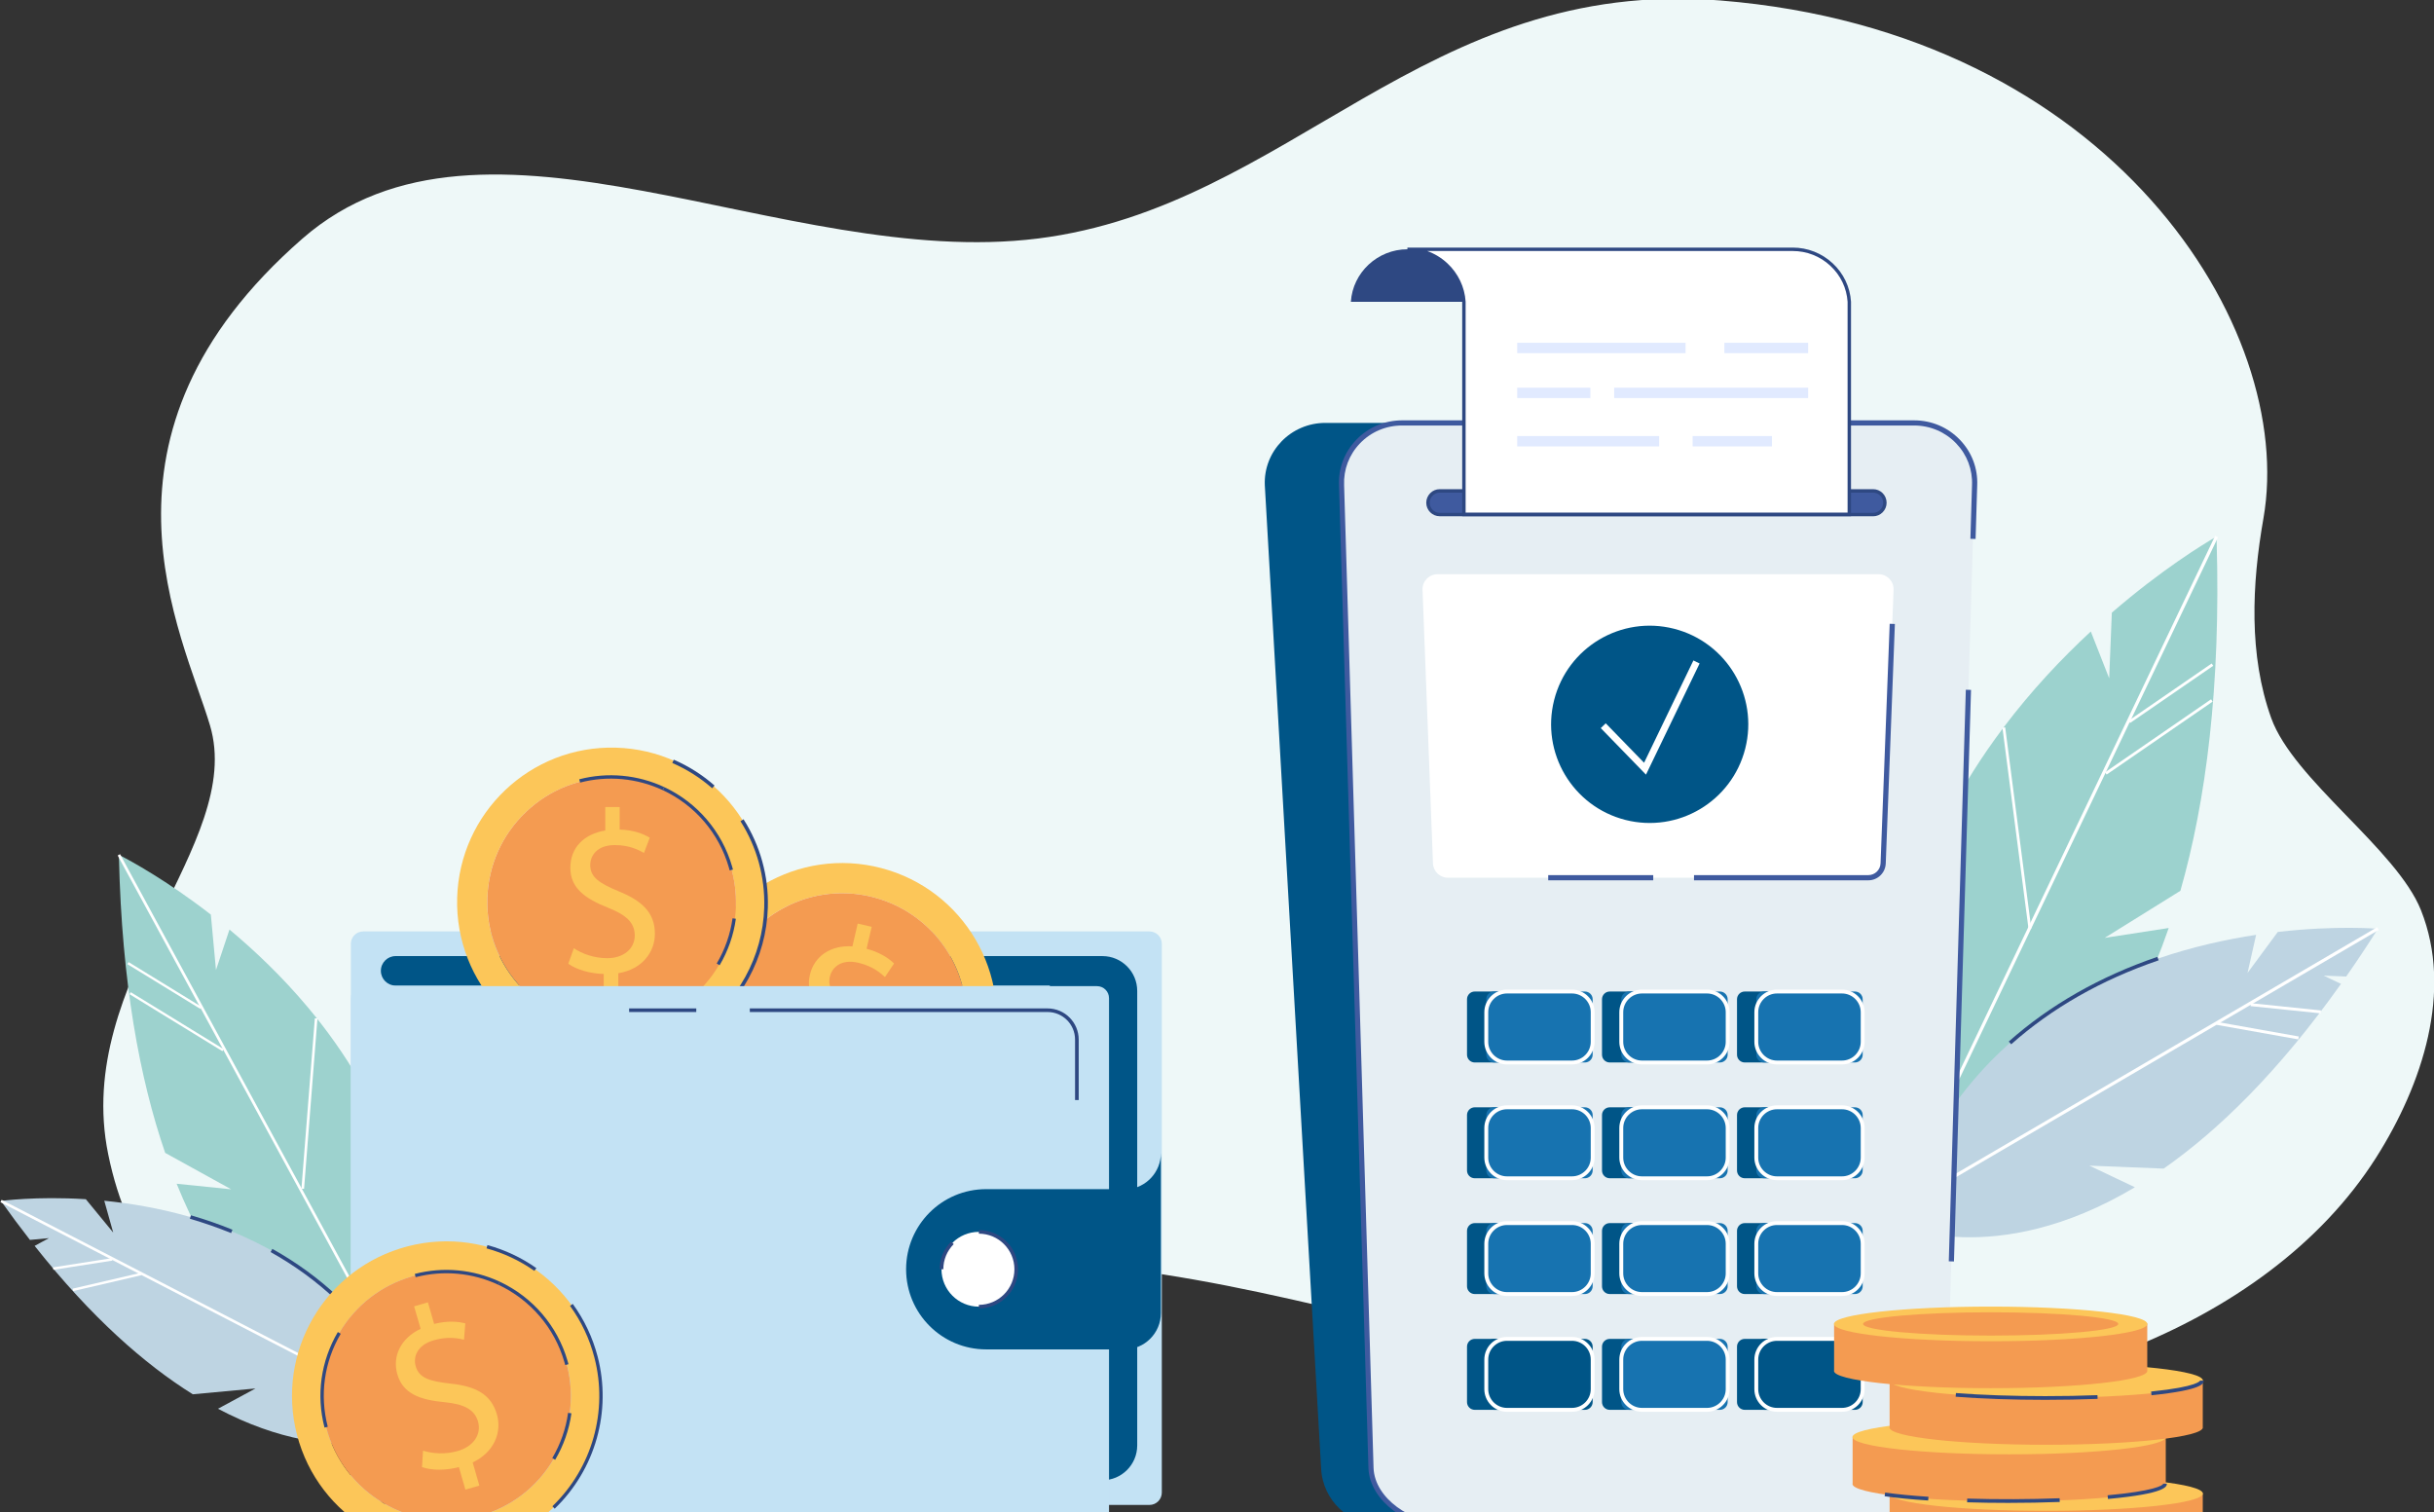 <svg width="309" height="192" viewBox="0 0 309 192" fill="none" xmlns="http://www.w3.org/2000/svg">
<rect x="0" y="0" width="309" height="192" fill="#333333" stroke="none"/>
<g clip-path="url(#clip0_1894_65235)">
<path d="M229.652 177.68C255.355 179.493 287.49 169.297 301.666 146.935C307.536 137.675 311.432 125.795 307.346 115.551C304.251 107.793 291.161 99.024 288.334 91.157C285.468 83.179 285.873 74.191 287.347 65.808C291.572 41.704 268.072 4.08 218.437 0.062C180.804 -2.982 163.78 26.284 131.75 30.282C99.429 34.314 61.529 10.125 38.406 30.282C9.695 55.316 23.166 80.374 26.661 92.097C31.148 107.159 9.208 124.349 13.734 146.52C23.853 196.101 97.393 162.666 118.946 160.571C140.839 158.443 162.559 164.679 184.013 169.684C205.466 174.689 228.184 178.453 249.156 171.583L229.657 177.68H229.652Z" fill="#EEF8F8"/>
<path d="M281.39 68.116C281.39 68.269 281.4 68.417 281.404 68.57C281.953 87.22 280.036 101.762 276.803 113.088L267.194 119.067L275.096 117.845L275.32 117.812C271.033 130.264 265.11 138.308 259.507 143.48C256.026 146.706 252.669 148.819 249.913 150.188C249.732 150.279 249.555 150.37 249.374 150.451C248.931 150.666 248.502 150.856 248.091 151.028L242.808 151.305C242.736 151.057 242.665 150.818 242.603 150.57C242.555 150.417 242.517 150.26 242.479 150.107C242.422 149.907 242.369 149.697 242.317 149.497C236.07 125.422 243.943 106.213 254.224 92.525C254.252 92.477 254.286 92.434 254.324 92.391C257.9 87.639 261.772 83.555 265.43 80.168L267.766 86.118L268.1 77.778C274.476 72.267 279.778 69.056 281.08 68.297C281.28 68.178 281.39 68.121 281.39 68.121V68.116Z" fill="#5AB2AC" fill-opacity="0.55"/>
<path d="M281.581 68.202L281.405 68.569L270.552 91.303L270.356 91.704L267.4 97.902L267.3 98.112L257.868 117.874L257.853 117.898L242.479 150.102L242.251 150.584L241.883 151.352L241.421 151.376L241.783 150.608L242.317 149.492L257.491 117.711L257.772 117.125L281.085 68.293L281.214 68.025L281.581 68.202Z" fill="white"/>
<path d="M280.696 88.778L267.241 98.041L267.441 98.332L280.896 89.069L280.696 88.778Z" fill="white"/>
<path d="M280.774 84.233L270.224 91.49L270.424 91.781L280.974 84.523L280.774 84.233Z" fill="white"/>
<path d="M254.563 92.336L254.213 92.382L257.524 117.927L257.874 117.882L254.563 92.336Z" fill="white"/>
<path d="M240.687 155.432C240.687 155.432 253.213 161.353 271.029 150.723L265.249 147.979L274.681 148.356C281.634 143.49 289.268 136.071 297.193 124.902L294.99 123.857L297.852 123.971C299.187 122.063 300.531 120.045 301.881 117.912C301.881 117.912 296.65 117.449 289.168 118.313L285.329 123.513L286.417 118.68C271.119 121.004 248.85 129.019 240.687 155.422V155.432Z" fill="#BED4E2"/>
<path d="M301.784 117.709L239.639 154.058L239.841 154.404L301.986 118.055L301.784 117.709Z" fill="white"/>
<path d="M285.751 127.357L285.713 127.728L294.611 128.646L294.65 128.276L285.751 127.357Z" fill="white"/>
<path d="M281.458 129.735L281.393 130.102L291.768 131.951L291.833 131.584L281.458 129.735Z" fill="white"/>
<path d="M255.33 132.578L255.016 132.225C260.232 127.587 266.584 123.971 273.889 121.471L274.042 121.914C266.794 124.391 260.495 127.974 255.326 132.573L255.33 132.578Z" fill="#2E4882"/>
<path d="M188.08 193.667H175.405C171.28 193.667 167.89 190.456 167.718 186.387L160.57 61.594C160.389 57.281 163.884 53.688 168.257 53.688H182.873L188.08 193.667Z" fill="#005587"/>
<path d="M250.676 61.594L246.933 186.387C246.761 190.456 243.371 193.667 239.246 193.667H183.206C179.082 193.667 174.223 190.456 174.051 186.387L170.312 61.594C170.131 57.281 173.627 53.688 177.999 53.688H242.989C247.362 53.688 250.857 57.281 250.676 61.594Z" fill="#E6EEF3"/>
<path d="M185.782 62.315H182.778C182.363 62.315 181.991 62.482 181.719 62.754C181.442 63.031 181.28 63.403 181.28 63.818C181.28 64.648 181.953 65.316 182.778 65.316H237.787C238.202 65.316 238.574 65.15 238.846 64.877C239.122 64.61 239.285 64.233 239.285 63.818C239.285 62.988 238.612 62.315 237.787 62.315H185.777H185.782Z" fill="#3F5A9F"/>
<path d="M237.177 111.429H183.812C182.792 111.429 181.957 110.623 181.919 109.606L180.593 74.873C180.55 73.799 181.414 72.902 182.486 72.902H238.497C239.575 72.902 240.433 73.794 240.391 74.873L239.065 109.606C239.027 110.627 238.187 111.429 237.172 111.429H237.177Z" fill="white"/>
<path d="M198.761 125.875H187.222C186.679 125.875 186.239 126.315 186.239 126.858V133.9C186.239 134.443 186.679 134.883 187.222 134.883H198.761C199.304 134.883 199.744 134.443 199.744 133.9V126.858C199.744 126.315 199.304 125.875 198.761 125.875Z" fill="#005587"/>
<path d="M198.761 140.574H187.222C186.679 140.574 186.239 141.014 186.239 141.557V148.599C186.239 149.142 186.679 149.582 187.222 149.582H198.761C199.304 149.582 199.744 149.142 199.744 148.599V141.557C199.744 141.014 199.304 140.574 198.761 140.574Z" fill="#005587"/>
<path d="M198.761 155.274H187.222C186.679 155.274 186.239 155.714 186.239 156.257V163.299C186.239 163.842 186.679 164.282 187.222 164.282H198.761C199.304 164.282 199.744 163.842 199.744 163.299V156.257C199.744 155.714 199.304 155.274 198.761 155.274Z" fill="#005587"/>
<path d="M198.761 169.974H187.222C186.679 169.974 186.239 170.414 186.239 170.956V177.999C186.239 178.541 186.679 178.981 187.222 178.981H198.761C199.304 178.981 199.744 178.541 199.744 177.999V170.956C199.744 170.414 199.304 169.974 198.761 169.974Z" fill="#005587"/>
<path d="M215.899 125.875H204.359C203.817 125.875 203.377 126.315 203.377 126.858V133.9C203.377 134.443 203.817 134.883 204.359 134.883H215.899C216.442 134.883 216.881 134.443 216.881 133.9V126.858C216.881 126.315 216.442 125.875 215.899 125.875Z" fill="#005587"/>
<path d="M215.899 140.574H204.359C203.817 140.574 203.377 141.014 203.377 141.557V148.599C203.377 149.142 203.817 149.582 204.359 149.582H215.899C216.442 149.582 216.881 149.142 216.881 148.599V141.557C216.881 141.014 216.442 140.574 215.899 140.574Z" fill="#005587"/>
<path d="M215.899 155.274H204.359C203.817 155.274 203.377 155.714 203.377 156.257V163.299C203.377 163.842 203.817 164.282 204.359 164.282H215.899C216.442 164.282 216.881 163.842 216.881 163.299V156.257C216.881 155.714 216.442 155.274 215.899 155.274Z" fill="#005587"/>
<path d="M215.899 169.974H204.359C203.817 169.974 203.377 170.414 203.377 170.956V177.999C203.377 178.541 203.817 178.981 204.359 178.981H215.899C216.442 178.981 216.881 178.541 216.881 177.999V170.956C216.881 170.414 216.442 169.974 215.899 169.974Z" fill="#005587"/>
<path d="M233.038 125.875H221.498C220.955 125.875 220.516 126.315 220.516 126.858V133.9C220.516 134.443 220.955 134.883 221.498 134.883H233.038C233.58 134.883 234.02 134.443 234.02 133.9V126.858C234.02 126.315 233.58 125.875 233.038 125.875Z" fill="#005587"/>
<path d="M233.038 140.574H221.498C220.955 140.574 220.516 141.014 220.516 141.557V148.599C220.516 149.142 220.955 149.582 221.498 149.582H233.038C233.58 149.582 234.02 149.142 234.02 148.599V141.557C234.02 141.014 233.58 140.574 233.038 140.574Z" fill="#005587"/>
<path d="M233.038 155.274H221.498C220.955 155.274 220.516 155.714 220.516 156.257V163.299C220.516 163.842 220.955 164.282 221.498 164.282H233.038C233.58 164.282 234.02 163.842 234.02 163.299V156.257C234.02 155.714 233.58 155.274 233.038 155.274Z" fill="#005587"/>
<path d="M233.038 169.974H221.498C220.955 169.974 220.516 170.414 220.516 170.956V177.999C220.516 178.541 220.955 178.981 221.498 178.981H233.038C233.58 178.981 234.02 178.541 234.02 177.999V170.956C234.02 170.414 233.58 169.974 233.038 169.974Z" fill="#005587"/>
<path d="M201.208 125.875H189.668C189.125 125.875 188.686 126.315 188.686 126.858V133.9C188.686 134.443 189.125 134.883 189.668 134.883H201.208C201.75 134.883 202.19 134.443 202.19 133.9V126.858C202.19 126.315 201.75 125.875 201.208 125.875Z" fill="#1773B0"/>
<path d="M201.208 140.574H189.668C189.125 140.574 188.686 141.014 188.686 141.557V148.599C188.686 149.142 189.125 149.582 189.668 149.582H201.208C201.75 149.582 202.19 149.142 202.19 148.599V141.557C202.19 141.014 201.75 140.574 201.208 140.574Z" fill="#1773B0"/>
<path d="M201.208 155.274H189.668C189.125 155.274 188.686 155.714 188.686 156.257V163.299C188.686 163.842 189.125 164.282 189.668 164.282H201.208C201.75 164.282 202.19 163.842 202.19 163.299V156.257C202.19 155.714 201.75 155.274 201.208 155.274Z" fill="#1773B0"/>
<path d="M201.208 169.974H189.668C189.125 169.974 188.686 170.414 188.686 170.956V177.999C188.686 178.541 189.125 178.981 189.668 178.981H201.208C201.75 178.981 202.19 178.541 202.19 177.999V170.956C202.19 170.414 201.75 169.974 201.208 169.974Z" fill="#005587"/>
<path d="M218.345 125.875H206.806C206.263 125.875 205.823 126.315 205.823 126.858V133.9C205.823 134.443 206.263 134.883 206.806 134.883H218.345C218.888 134.883 219.328 134.443 219.328 133.9V126.858C219.328 126.315 218.888 125.875 218.345 125.875Z" fill="#1773B0"/>
<path d="M218.345 140.574H206.806C206.263 140.574 205.823 141.014 205.823 141.557V148.599C205.823 149.142 206.263 149.582 206.806 149.582H218.345C218.888 149.582 219.328 149.142 219.328 148.599V141.557C219.328 141.014 218.888 140.574 218.345 140.574Z" fill="#1773B0"/>
<path d="M218.345 155.274H206.806C206.263 155.274 205.823 155.714 205.823 156.257V163.299C205.823 163.842 206.263 164.282 206.806 164.282H218.345C218.888 164.282 219.328 163.842 219.328 163.299V156.257C219.328 155.714 218.888 155.274 218.345 155.274Z" fill="#1773B0"/>
<path d="M218.345 169.974H206.806C206.263 169.974 205.823 170.414 205.823 170.956V177.999C205.823 178.541 206.263 178.981 206.806 178.981H218.345C218.888 178.981 219.328 178.541 219.328 177.999V170.956C219.328 170.414 218.888 169.974 218.345 169.974Z" fill="#1773B0"/>
<path d="M235.489 125.875H223.949C223.407 125.875 222.967 126.315 222.967 126.858V133.9C222.967 134.443 223.407 134.883 223.949 134.883H235.489C236.031 134.883 236.471 134.443 236.471 133.9V126.858C236.471 126.315 236.031 125.875 235.489 125.875Z" fill="#1773B0"/>
<path d="M235.489 140.574H223.949C223.407 140.574 222.967 141.014 222.967 141.557V148.599C222.967 149.142 223.407 149.582 223.949 149.582H235.489C236.031 149.582 236.471 149.142 236.471 148.599V141.557C236.471 141.014 236.031 140.574 235.489 140.574Z" fill="#1773B0"/>
<path d="M235.489 155.274H223.949C223.407 155.274 222.967 155.714 222.967 156.257V163.299C222.967 163.842 223.407 164.282 223.949 164.282H235.489C236.031 164.282 236.471 163.842 236.471 163.299V156.257C236.471 155.714 236.031 155.274 235.489 155.274Z" fill="#1773B0"/>
<path d="M235.489 169.974H223.949C223.407 169.974 222.967 170.414 222.967 170.956V177.999C222.967 178.541 223.407 178.981 223.949 178.981H235.489C236.031 178.981 236.471 178.541 236.471 177.999V170.956C236.471 170.414 236.031 169.974 235.489 169.974Z" fill="#005587"/>
<path d="M199.562 135.131H191.308C189.725 135.131 188.438 133.843 188.438 132.259V128.504C188.438 126.92 189.725 125.632 191.308 125.632H199.562C201.146 125.632 202.433 126.92 202.433 128.504V132.259C202.433 133.843 201.146 135.131 199.562 135.131ZM191.313 126.123C190.002 126.123 188.933 127.192 188.933 128.504V132.259C188.933 133.571 190.002 134.64 191.313 134.64H199.567C200.879 134.64 201.947 133.571 201.947 132.259V128.504C201.947 127.192 200.879 126.123 199.567 126.123H191.313Z" fill="white"/>
<path d="M199.562 149.826H191.308C189.725 149.826 188.438 148.538 188.438 146.954V143.199C188.438 141.615 189.725 140.327 191.308 140.327H199.562C201.146 140.327 202.433 141.615 202.433 143.199V146.954C202.433 148.538 201.146 149.826 199.562 149.826ZM191.313 140.823C190.002 140.823 188.933 141.892 188.933 143.204V146.959C188.933 148.271 190.002 149.34 191.313 149.34H199.567C200.879 149.34 201.947 148.271 201.947 146.959V143.204C201.947 141.892 200.879 140.823 199.567 140.823H191.313Z" fill="white"/>
<path d="M199.562 164.526H191.308C189.725 164.526 188.438 163.237 188.438 161.653V157.899C188.438 156.315 189.725 155.026 191.308 155.026H199.562C201.146 155.026 202.433 156.315 202.433 157.899V161.653C202.433 163.237 201.146 164.526 199.562 164.526ZM191.313 155.518C190.002 155.518 188.933 156.587 188.933 157.899V161.653C188.933 162.965 190.002 164.034 191.313 164.034H199.567C200.879 164.034 201.947 162.965 201.947 161.653V157.899C201.947 156.587 200.879 155.518 199.567 155.518H191.313Z" fill="white"/>
<path d="M199.562 179.226H191.308C189.725 179.226 188.438 177.938 188.438 176.354V172.599C188.438 171.015 189.725 169.727 191.308 169.727H199.562C201.146 169.727 202.433 171.015 202.433 172.599V176.354C202.433 177.938 201.146 179.226 199.562 179.226ZM191.313 170.218C190.002 170.218 188.933 171.287 188.933 172.599V176.354C188.933 177.666 190.002 178.734 191.313 178.734H199.567C200.879 178.734 201.947 177.666 201.947 176.354V172.599C201.947 171.287 200.879 170.218 199.567 170.218H191.313Z" fill="white"/>
<path d="M216.7 135.131H208.446C206.863 135.131 205.575 133.843 205.575 132.259V128.504C205.575 126.92 206.863 125.632 208.446 125.632H216.7C218.283 125.632 219.571 126.92 219.571 128.504V132.259C219.571 133.843 218.283 135.131 216.7 135.131ZM208.451 126.123C207.139 126.123 206.071 127.192 206.071 128.504V132.259C206.071 133.571 207.139 134.64 208.451 134.64H216.705C218.016 134.64 219.084 133.571 219.084 132.259V128.504C219.084 127.192 218.016 126.123 216.705 126.123H208.451Z" fill="white"/>
<path d="M216.7 149.826H208.446C206.863 149.826 205.575 148.538 205.575 146.954V143.199C205.575 141.615 206.863 140.327 208.446 140.327H216.7C218.283 140.327 219.571 141.615 219.571 143.199V146.954C219.571 148.538 218.283 149.826 216.7 149.826ZM208.451 140.823C207.139 140.823 206.071 141.892 206.071 143.204V146.959C206.071 148.271 207.139 149.34 208.451 149.34H216.705C218.016 149.34 219.084 148.271 219.084 146.959V143.204C219.084 141.892 218.016 140.823 216.705 140.823H208.451Z" fill="white"/>
<path d="M216.7 164.526H208.446C206.863 164.526 205.575 163.237 205.575 161.653V157.899C205.575 156.315 206.863 155.026 208.446 155.026H216.7C218.283 155.026 219.571 156.315 219.571 157.899V161.653C219.571 163.237 218.283 164.526 216.7 164.526ZM208.451 155.518C207.139 155.518 206.071 156.587 206.071 157.899V161.653C206.071 162.965 207.139 164.034 208.451 164.034H216.705C218.016 164.034 219.084 162.965 219.084 161.653V157.899C219.084 156.587 218.016 155.518 216.705 155.518H208.451Z" fill="white"/>
<path d="M216.7 179.226H208.446C206.863 179.226 205.575 177.938 205.575 176.354V172.599C205.575 171.015 206.863 169.727 208.446 169.727H216.7C218.283 169.727 219.571 171.015 219.571 172.599V176.354C219.571 177.938 218.283 179.226 216.7 179.226ZM208.451 170.218C207.139 170.218 206.071 171.287 206.071 172.599V176.354C206.071 177.666 207.139 178.734 208.451 178.734H216.705C218.016 178.734 219.084 177.666 219.084 176.354V172.599C219.084 171.287 218.016 170.218 216.705 170.218H208.451Z" fill="white"/>
<path d="M233.844 135.131H225.589C224.006 135.131 222.719 133.843 222.719 132.259V128.504C222.719 126.92 224.006 125.632 225.589 125.632H233.844C235.427 125.632 236.714 126.92 236.714 128.504V132.259C236.714 133.843 235.427 135.131 233.844 135.131ZM225.589 126.123C224.278 126.123 223.21 127.192 223.21 128.504V132.259C223.21 133.571 224.278 134.64 225.589 134.64H233.844C235.155 134.64 236.223 133.571 236.223 132.259V128.504C236.223 127.192 235.155 126.123 233.844 126.123H225.589Z" fill="white"/>
<path d="M233.844 149.826H225.589C224.006 149.826 222.719 148.538 222.719 146.954V143.199C222.719 141.615 224.006 140.327 225.589 140.327H233.844C235.427 140.327 236.714 141.615 236.714 143.199V146.954C236.714 148.538 235.427 149.826 233.844 149.826ZM225.589 140.823C224.278 140.823 223.21 141.892 223.21 143.204V146.959C223.21 148.271 224.278 149.34 225.589 149.34H233.844C235.155 149.34 236.223 148.271 236.223 146.959V143.204C236.223 141.892 235.155 140.823 233.844 140.823H225.589Z" fill="white"/>
<path d="M233.844 164.526H225.589C224.006 164.526 222.719 163.237 222.719 161.653V157.899C222.719 156.315 224.006 155.026 225.589 155.026H233.844C235.427 155.026 236.714 156.315 236.714 157.899V161.653C236.714 163.237 235.427 164.526 233.844 164.526ZM225.589 155.518C224.278 155.518 223.21 156.587 223.21 157.899V161.653C223.21 162.965 224.278 164.034 225.589 164.034H233.844C235.155 164.034 236.223 162.965 236.223 161.653V157.899C236.223 156.587 235.155 155.518 233.844 155.518H225.589Z" fill="white"/>
<path d="M233.844 179.226H225.589C224.006 179.226 222.719 177.938 222.719 176.354V172.599C222.719 171.015 224.006 169.727 225.589 169.727H233.844C235.427 169.727 236.714 171.015 236.714 172.599V176.354C236.714 177.938 235.427 179.226 233.844 179.226ZM225.589 170.218C224.278 170.218 223.21 171.287 223.21 172.599V176.354C223.21 177.666 224.278 178.734 225.589 178.734H233.844C235.155 178.734 236.223 177.666 236.223 176.354V172.599C236.223 171.287 235.155 170.218 233.844 170.218H225.589Z" fill="white"/>
<path d="M232.441 193.997H183.211C178.971 193.997 173.903 190.681 173.726 186.401L169.988 61.609C169.897 59.457 170.674 57.405 172.176 55.84C173.707 54.242 175.777 53.364 178.003 53.364H242.994C245.221 53.364 247.29 54.242 248.821 55.84C250.323 57.405 251.1 59.457 251.009 61.614L250.804 68.422L250.146 68.403L250.351 61.59C250.432 59.61 249.722 57.73 248.344 56.294C246.937 54.829 245.039 54.018 242.989 54.018H177.999C175.953 54.018 174.05 54.824 172.644 56.294C171.266 57.73 170.555 59.61 170.636 61.585L174.375 186.377C174.537 190.294 179.253 193.338 183.201 193.338H232.431V193.997H232.441Z" fill="#3F5A9F"/>
<path d="M249.566 87.565L247.401 160.125L248.059 160.145L250.224 87.585L249.566 87.565Z" fill="#3F5A9F"/>
<path d="M234.774 38.312V65.316H185.849V38.312C185.729 36.451 184.881 34.786 183.593 33.584C182.301 32.381 180.56 31.646 178.677 31.646H227.602C229.49 31.646 231.226 32.381 232.518 33.584C233.81 34.786 234.659 36.451 234.774 38.312Z" fill="white"/>
<path d="M185.848 38.312H171.495C171.614 36.451 172.463 34.786 173.755 33.584C175.048 32.381 176.788 31.646 178.672 31.646C180.555 31.646 182.296 32.381 183.588 33.584C184.876 34.786 185.729 36.451 185.844 38.312H185.848Z" fill="#2E4882"/>
<path d="M234.993 65.535H185.629V38.312C185.519 36.584 184.742 34.958 183.44 33.746C182.139 32.534 180.446 31.871 178.672 31.871V31.432H227.597C229.48 31.432 231.278 32.138 232.661 33.426C234.044 34.709 234.869 36.441 234.988 38.302V38.316V65.54L234.993 65.535ZM186.068 65.096H234.554V38.316C234.44 36.57 233.667 34.948 232.365 33.741C231.064 32.529 229.371 31.866 227.597 31.866H181.19C182.124 32.205 182.992 32.729 183.736 33.421C185.119 34.709 185.944 36.441 186.063 38.297V65.096H186.068Z" fill="#2E4882"/>
<path d="M237.792 65.54H182.782C181.833 65.54 181.065 64.768 181.065 63.823C181.065 63.365 181.247 62.931 181.571 62.606C181.89 62.282 182.32 62.101 182.782 62.101H185.781V62.539H182.782C182.439 62.539 182.119 62.673 181.881 62.916C181.638 63.16 181.504 63.484 181.504 63.828C181.504 64.534 182.076 65.106 182.782 65.106H237.792C238.135 65.106 238.455 64.973 238.693 64.73C238.936 64.491 239.07 64.166 239.07 63.823C239.07 63.117 238.497 62.539 237.792 62.539H234.788V62.101H237.792C238.741 62.101 239.508 62.873 239.508 63.823C239.508 64.286 239.327 64.715 239.003 65.04C238.683 65.364 238.254 65.545 237.792 65.545V65.54Z" fill="#2E4882"/>
<path d="M239.875 195.567C239.875 196.779 248.783 197.767 259.765 197.767C270.746 197.767 279.654 196.779 279.654 195.567C279.654 195.543 279.654 195.524 279.644 195.5V189.551H239.889V195.486C239.88 195.515 239.875 195.538 239.875 195.567Z" fill="#F49B51"/>
<path d="M259.765 191.807C270.749 191.807 279.654 190.822 279.654 189.608C279.654 188.393 270.749 187.408 259.765 187.408C248.78 187.408 239.875 188.393 239.875 189.608C239.875 190.822 248.78 191.807 259.765 191.807Z" fill="#FCC659"/>
<path d="M235.178 188.391C235.178 189.603 244.085 190.591 255.067 190.591C266.049 190.591 274.957 189.603 274.957 188.391C274.957 188.367 274.957 188.348 274.947 188.325V182.375H235.192V188.31C235.182 188.339 235.178 188.363 235.178 188.391Z" fill="#F49B51"/>
<path d="M255.067 184.631C266.052 184.631 274.957 183.647 274.957 182.432C274.957 181.217 266.052 180.232 255.067 180.232C244.083 180.232 235.178 181.217 235.178 182.432C235.178 183.647 244.083 184.631 255.067 184.631Z" fill="#FCC659"/>
<path d="M239.875 181.216C239.875 182.427 248.783 183.415 259.765 183.415C270.746 183.415 279.654 182.427 279.654 181.216C279.654 181.192 279.654 181.173 279.644 181.149V175.199H239.889V181.134C239.88 181.163 239.875 181.187 239.875 181.216Z" fill="#F49B51"/>
<path d="M259.765 177.451C270.749 177.451 279.654 176.466 279.654 175.251C279.654 174.037 270.749 173.052 259.765 173.052C248.78 173.052 239.875 174.037 239.875 175.251C239.875 176.466 248.78 177.451 259.765 177.451Z" fill="#FCC659"/>
<path d="M267.613 190.295C275.085 189.612 275.085 188.672 275.085 188.362H274.613C274.613 188.591 273.35 189.302 267.565 189.827L267.608 190.295H267.613Z" fill="#2E4882"/>
<path d="M254.962 190.796C257.199 190.796 259.392 190.753 261.49 190.676L261.471 190.204C257.728 190.347 253.594 190.366 249.741 190.247L249.727 190.719C251.434 190.772 253.198 190.796 254.962 190.796Z" fill="#2E4882"/>
<path d="M244.786 190.485L244.82 190.018C242.698 189.879 240.848 189.698 239.322 189.483L239.255 189.951C240.795 190.17 242.655 190.352 244.786 190.49V190.485Z" fill="#2E4882"/>
<path d="M273.14 177.127C279.769 176.449 279.769 175.595 279.769 175.275H279.297C279.297 175.275 279.13 176.044 273.088 176.659L273.136 177.127H273.14Z" fill="#2E4882"/>
<path d="M259.645 177.713C261.929 177.713 264.166 177.67 266.293 177.589L266.274 177.117C264.156 177.203 261.925 177.241 259.645 177.241C255.564 177.241 251.644 177.107 248.311 176.85L248.272 177.317C251.62 177.575 255.549 177.713 259.645 177.713Z" fill="#2E4882"/>
<path d="M232.827 174.035C232.827 175.247 241.735 176.234 252.717 176.234C263.699 176.234 272.606 175.247 272.606 174.035C272.606 174.011 272.606 173.992 272.597 173.968V168.019H232.841V173.954C232.832 173.982 232.827 174.006 232.827 174.035Z" fill="#F49B51"/>
<path d="M252.717 170.275C263.701 170.275 272.606 169.29 272.606 168.075C272.606 166.861 263.701 165.876 252.717 165.876C241.732 165.876 232.827 166.861 232.827 168.075C232.827 169.29 241.732 170.275 252.717 170.275Z" fill="#FCC659"/>
<path d="M236.519 168.076C236.519 168.892 243.771 169.555 252.717 169.555C261.663 169.555 268.916 168.892 268.916 168.076C268.916 167.26 261.663 166.597 252.717 166.597C243.771 166.597 236.519 167.26 236.519 168.076Z" fill="#F49B51"/>
<path d="M229.547 43.517H218.913V44.833H229.547V43.517Z" fill="#E1EAFF"/>
<path d="M213.988 43.517H192.61V44.833H213.988V43.517Z" fill="#E1EAFF"/>
<path d="M229.547 49.218H204.923V50.535H229.547V49.218Z" fill="#E1EAFF"/>
<path d="M201.899 49.218H192.61V50.535H201.899V49.218Z" fill="#E1EAFF"/>
<path d="M224.955 55.358H214.884V56.675H224.955V55.358Z" fill="#E1EAFF"/>
<path d="M210.631 55.358H192.61V56.675H210.631V55.358Z" fill="#E1EAFF"/>
<path d="M209.882 111.099H196.549V111.757H209.882V111.099Z" fill="#3F5A9F"/>
<path d="M237.177 111.758H215.056V111.099H237.177C238.021 111.099 238.712 110.436 238.741 109.592L239.9 79.19L240.558 79.214L239.399 109.616C239.351 110.818 238.378 111.758 237.177 111.758Z" fill="#3F5A9F"/>
<path d="M221.559 95.044C219.852 101.748 213.043 105.794 206.343 104.09C199.643 102.382 195.6 95.569 197.302 88.866C199.009 82.162 205.819 78.117 212.518 79.82C219.218 81.528 223.262 88.341 221.559 95.044Z" fill="#005587"/>
<path d="M208.961 98.341L203.22 92.435L203.849 91.824L208.718 96.834L214.979 83.847L215.766 84.228L208.961 98.341Z" fill="white"/>
<path d="M15.093 108.523C15.093 108.652 15.098 108.781 15.102 108.91C15.465 124.712 17.725 136.921 20.968 146.358L29.355 150.986L22.617 150.299L22.427 150.28C26.604 160.619 31.969 167.16 36.933 171.292C40.018 173.868 42.955 175.505 45.344 176.54C45.502 176.612 45.654 176.674 45.812 176.74C46.198 176.903 46.57 177.041 46.923 177.175H51.405C51.458 176.965 51.505 176.755 51.548 176.545C51.581 176.411 51.61 176.278 51.634 176.149C51.677 175.977 51.71 175.8 51.744 175.624C55.959 154.984 48.453 139.087 39.155 127.966C39.131 127.927 39.097 127.894 39.064 127.856C35.826 123.996 32.374 120.714 29.131 118.008L27.419 123.147L26.766 116.109C21.13 111.734 16.504 109.249 15.369 108.667C15.193 108.576 15.102 108.533 15.102 108.533L15.093 108.523Z" fill="#9DD2CE"/>
<path d="M14.94 108.604L15.103 108.91L25.288 127.655L25.469 127.985L28.245 133.099L28.34 133.266L37.19 149.564L37.205 149.588L51.629 176.144L51.849 176.54L52.192 177.17H52.583L52.24 176.54L51.739 175.619L37.505 149.412L37.238 148.925L15.36 108.657L15.241 108.438L14.94 108.604Z" fill="white"/>
<path d="M16.599 125.959L16.442 126.215L28.236 133.449L28.393 133.193L16.599 125.959Z" fill="white"/>
<path d="M16.325 122.14L16.168 122.396L25.412 128.069L25.569 127.812L16.325 122.14Z" fill="white"/>
<path d="M38.601 150.928L40.299 129.296L39.97 129.272L38.268 150.905L38.601 150.928Z" fill="white"/>
<path d="M53.546 181.483C53.546 181.483 43.212 187.046 27.672 178.844L32.435 176.268L24.477 177.007C18.378 173.2 11.597 167.26 4.397 158.166L6.213 157.183L3.801 157.408C2.585 155.852 1.359 154.206 0.124 152.465C0.124 152.465 4.53 151.84 10.896 152.241L14.372 156.473L13.237 152.436C26.279 153.724 45.468 159.516 53.541 181.487L53.546 181.483Z" fill="#BED4E2"/>
<path d="M0.209 152.319L0.054 152.62L54.224 180.606L54.379 180.305L0.209 152.319Z" fill="white"/>
<path d="M14.212 159.725L6.726 160.896L6.774 161.207L14.261 160.036L14.212 159.725Z" fill="white"/>
<path d="M17.92 161.572L9.226 163.597L9.297 163.903L17.991 161.879L17.92 161.572Z" fill="white"/>
<path d="M145.926 118.247H46.112C45.245 118.247 44.543 118.95 44.543 119.817V189.484C44.543 190.351 45.245 191.054 46.112 191.054H145.926C146.793 191.054 147.495 190.351 147.495 189.484V119.817C147.495 118.95 146.793 118.247 145.926 118.247Z" fill="#C3E2F4"/>
<path d="M144.371 125.805V183.496C144.371 185.939 142.392 187.919 139.951 187.919H133.28V125.117H50.222C49.192 125.117 48.352 124.283 48.352 123.247C48.352 122.217 49.187 121.377 50.222 121.377H139.951C142.392 121.377 144.371 123.357 144.371 125.8V125.805Z" fill="#005587"/>
<path d="M111.888 110.207C101.412 107.464 90.692 113.738 87.95 124.225C85.208 134.707 91.479 145.437 101.96 148.176C112.437 150.919 123.161 144.645 125.898 134.158C128.64 123.676 122.369 112.951 111.888 110.207ZM122.193 133.195C121.125 137.274 118.531 140.695 114.892 142.827C111.254 144.96 107.005 145.547 102.923 144.478C94.507 142.274 89.448 133.624 91.651 125.198C92.719 121.119 95.308 117.698 98.951 115.565C102.461 113.509 106.543 112.894 110.491 113.81C110.634 113.843 110.772 113.881 110.915 113.919C119.198 116.085 124.224 124.487 122.293 132.779C122.26 132.918 122.226 133.061 122.193 133.199V133.195Z" fill="#FCC659"/>
<path d="M122.298 132.775C122.265 132.913 122.231 133.056 122.198 133.195C121.13 137.274 118.536 140.695 114.897 142.828C111.259 144.96 107.01 145.547 102.928 144.478C94.512 142.269 89.452 133.624 91.655 125.198C92.724 121.119 95.313 117.694 98.956 115.566C102.466 113.509 106.547 112.894 110.496 113.81C110.639 113.843 110.777 113.881 110.92 113.92C119.203 116.086 124.229 124.488 122.298 132.78V132.775Z" fill="#F49B51"/>
<path d="M103.209 140.732L103.882 137.836C102.227 137.421 100.629 136.505 99.795 135.556L100.93 133.795C101.802 134.721 103.161 135.613 104.768 135.99C106.805 136.462 108.45 135.608 108.831 133.976C109.198 132.402 108.307 131.166 106.39 129.811C103.734 127.984 102.236 126.247 102.818 123.752C103.371 121.371 105.484 119.964 108.216 120.145L108.888 117.249L110.662 117.664L110.014 120.446C111.721 120.904 112.789 121.634 113.504 122.316L112.346 124.038C111.826 123.556 110.796 122.65 108.965 122.225C106.757 121.71 105.622 122.836 105.355 123.981C105.007 125.47 105.894 126.462 108.145 128.075C110.815 129.964 111.959 131.806 111.363 134.353C110.834 136.62 108.769 138.371 105.703 138.17L105.012 141.152L103.209 140.732Z" fill="#FCC659"/>
<path d="M78.175 94.917C67.351 94.621 58.333 103.166 58.038 114.001C57.742 124.831 66.282 133.858 77.112 134.149C87.936 134.445 96.958 125.9 97.249 115.065C97.545 104.235 89.004 95.212 78.175 94.917ZM93.425 114.965C93.311 119.182 91.56 123.099 88.494 126.005C85.433 128.906 81.432 130.442 77.212 130.328C68.514 130.089 61.624 122.818 61.862 114.106C61.977 109.888 63.722 105.971 66.788 103.066C69.74 100.265 73.578 98.738 77.632 98.738C77.779 98.738 77.922 98.738 78.07 98.748C86.63 98.977 93.425 106.024 93.425 114.531C93.425 114.674 93.425 114.817 93.425 114.96V114.965Z" fill="#FCC659"/>
<path d="M93.429 114.53C93.429 114.674 93.429 114.817 93.429 114.96C93.315 119.177 91.565 123.095 88.499 126C85.437 128.901 81.432 130.437 77.216 130.323C68.518 130.084 61.628 122.808 61.866 114.101C61.981 109.883 63.726 105.966 66.792 103.061C69.744 100.26 73.583 98.733 77.636 98.733C77.784 98.733 77.927 98.733 78.075 98.743C86.634 98.972 93.434 106.019 93.434 114.526L93.429 114.53Z" fill="#F49B51"/>
<path d="M76.644 126.616V123.644C74.937 123.615 73.173 123.085 72.143 122.351L72.848 120.38C73.907 121.086 75.438 121.644 77.083 121.644C79.171 121.644 80.583 120.437 80.583 118.763C80.583 117.088 79.434 116.143 77.259 115.261C74.26 114.082 72.405 112.732 72.405 110.17C72.405 107.608 74.141 105.876 76.844 105.432V102.46H78.666V105.313C80.43 105.37 81.637 105.843 82.49 106.344L81.756 108.285C81.141 107.932 79.934 107.284 78.051 107.284C75.786 107.284 74.932 108.639 74.932 109.812C74.932 111.344 76.019 112.107 78.58 113.166C81.608 114.402 83.139 115.934 83.139 118.553C83.139 120.876 81.522 123.057 78.494 123.553V126.611H76.639L76.644 126.616Z" fill="#FCC659"/>
<path d="M90.411 100.069C88.895 98.738 87.192 97.66 85.352 96.863L85.533 96.443C87.416 97.259 89.162 98.366 90.711 99.726L90.411 100.069Z" fill="#2E4882"/>
<path d="M88.714 131.143L88.456 130.761C93.649 127.264 96.849 121.443 97.02 115.188C97.125 111.305 96.081 107.526 94.007 104.258L94.393 104.01C96.52 107.354 97.588 111.219 97.478 115.198C97.306 121.596 94.026 127.555 88.714 131.138V131.143Z" fill="#2E4882"/>
<path d="M92.634 110.504C92.6 110.371 92.562 110.237 92.524 110.103C91.275 105.786 88.228 102.222 84.15 100.313L84.332 99.927C88.518 101.888 91.651 105.552 92.934 109.975C92.977 110.123 93.015 110.261 93.053 110.395L92.638 110.499L92.634 110.504Z" fill="#2E4882"/>
<path d="M84.15 100.317C80.874 98.781 77.14 98.437 73.645 99.348L73.535 98.933C77.131 97.998 80.965 98.351 84.331 99.926L84.15 100.312V100.317Z" fill="#2E4882"/>
<path d="M91.356 122.536L90.988 122.322C92.037 120.537 92.715 118.605 92.996 116.582L93.42 116.639C93.129 118.719 92.438 120.704 91.36 122.536H91.356Z" fill="#2E4882"/>
<path d="M139.27 125.194H46.064C45.224 125.194 44.543 125.876 44.543 126.716V195.558C44.543 196.399 45.224 197.08 46.064 197.08H139.27C140.11 197.08 140.791 196.399 140.791 195.558V126.716C140.791 125.876 140.11 125.194 139.27 125.194Z" fill="#C3E2F4"/>
<path d="M81.29 194.251H52.34C50.161 194.251 48.387 192.476 48.387 190.295V184.723H48.844V190.295C48.844 192.223 50.413 193.788 52.335 193.788H81.285V194.246L81.29 194.251Z" fill="#2E4882"/>
<path d="M136.938 139.655H136.48V131.969C136.48 130.041 134.911 128.477 132.99 128.477H95.189V128.019H132.99C135.169 128.019 136.943 129.793 136.943 131.974V139.66L136.938 139.655Z" fill="#2E4882"/>
<path d="M88.394 128.019H79.868V128.477H88.394V128.019Z" fill="#2E4882"/>
<path d="M48.844 167.781H48.387V178.631H48.844V167.781Z" fill="#2E4882"/>
<path d="M147.376 146.373V166.688C147.376 169.241 145.311 171.307 142.76 171.307H125.198C119.58 171.307 115.031 166.755 115.031 161.135C115.031 158.325 116.171 155.782 118.007 153.94C119.843 152.098 122.389 150.963 125.198 150.963H142.76C142.889 150.963 143.018 150.963 143.146 150.982C145.516 150.786 147.376 148.797 147.376 146.378V146.373Z" fill="#005587"/>
<path d="M124.267 165.882C126.888 165.882 129.012 163.757 129.012 161.135C129.012 158.513 126.888 156.388 124.267 156.388C121.647 156.388 119.522 158.513 119.522 161.135C119.522 163.757 121.647 165.882 124.267 165.882Z" fill="white"/>
<path d="M124.268 166.111V165.653C126.757 165.653 128.783 163.625 128.783 161.134C128.783 158.644 126.757 156.616 124.268 156.616V156.158C127.009 156.158 129.241 158.391 129.241 161.134C129.241 163.878 127.009 166.111 124.268 166.111Z" fill="#2E4882"/>
<path d="M119.752 161.134H119.294C119.294 159.803 119.809 158.553 120.753 157.618L121.077 157.943C120.224 158.797 119.756 159.932 119.756 161.134H119.752Z" fill="#2E4882"/>
<path d="M42.669 165.033C40.208 162.704 37.409 160.658 34.352 158.95L34.577 158.549C37.667 160.276 40.499 162.342 42.988 164.699L42.674 165.033H42.669Z" fill="#2E4882"/>
<path d="M29.336 156.54C27.667 155.858 25.907 155.247 24.105 154.722L24.233 154.283C26.05 154.808 27.829 155.428 29.512 156.115L29.34 156.54H29.336Z" fill="#2E4882"/>
<path d="M51.748 158.225C41.267 160.949 34.977 171.665 37.705 182.157C40.428 192.643 51.138 198.941 61.624 196.207C72.105 193.483 78.4 182.767 75.667 172.276C72.944 161.789 62.234 155.496 51.748 158.225ZM71.967 173.244C73.025 177.328 72.434 181.579 70.298 185.22C68.166 188.855 64.743 191.446 60.661 192.51C52.239 194.7 43.604 189.628 41.41 181.198C40.352 177.114 40.938 172.863 43.074 169.227C45.134 165.715 48.396 163.182 52.287 162.056C52.43 162.013 52.568 161.98 52.712 161.942C60.999 159.785 69.482 164.661 71.847 172.834C71.886 172.972 71.929 173.111 71.962 173.249L71.967 173.244Z" fill="#FCC659"/>
<path d="M71.848 172.828C71.886 172.967 71.929 173.105 71.962 173.244C73.021 177.328 72.43 181.579 70.293 185.219C68.162 188.855 64.738 191.445 60.656 192.509C52.235 194.699 43.594 189.627 41.406 181.192C40.347 177.108 40.934 172.857 43.07 169.222C45.13 165.71 48.392 163.177 52.283 162.051C52.426 162.008 52.564 161.974 52.707 161.936C60.995 159.78 69.478 164.656 71.843 172.828H71.848Z" fill="#F49B51"/>
<path d="M59.082 189.104L58.257 186.25C56.612 186.694 54.767 186.68 53.575 186.255L53.703 184.165C54.915 184.547 56.541 184.662 58.124 184.204C60.131 183.622 61.152 182.071 60.684 180.458C60.236 178.903 58.853 178.259 56.522 178.02C53.312 177.724 51.157 176.937 50.447 174.48C49.769 172.133 50.919 169.871 53.398 168.693L52.573 165.84L54.323 165.334L55.115 168.077C56.827 167.643 58.114 167.762 59.073 168.006L58.906 170.076C58.214 169.909 56.874 169.623 55.067 170.148C52.893 170.778 52.449 172.314 52.773 173.445C53.198 174.914 54.457 175.348 57.208 175.654C60.46 175.997 62.353 177.042 63.083 179.561C63.727 181.794 62.778 184.337 60.007 185.659L60.856 188.598L59.078 189.113L59.082 189.104Z" fill="#FCC659"/>
<path d="M70.421 191.532L70.126 191.222C75.18 186.355 77.226 179.117 75.457 172.333C74.842 169.957 73.798 167.753 72.367 165.782L72.71 165.529C74.174 167.543 75.238 169.795 75.872 172.223C77.674 179.156 75.586 186.556 70.421 191.527V191.532ZM67.842 161.34C65.992 160.038 63.946 159.079 61.767 158.482L61.881 158.067C64.108 158.673 66.197 159.656 68.09 160.987L67.842 161.336V161.34Z" fill="#2E4882"/>
<path d="M71.757 173.296C71.723 173.158 71.68 173.024 71.642 172.886C70.398 168.582 67.346 165.018 63.273 163.105L63.455 162.719C67.641 164.68 70.774 168.344 72.052 172.767C72.09 172.905 72.133 173.048 72.171 173.187L71.757 173.296Z" fill="#2E4882"/>
<path d="M63.274 163.11C59.998 161.574 56.264 161.23 52.769 162.141L52.659 161.726C56.255 160.791 60.089 161.144 63.455 162.719L63.274 163.105V163.11Z" fill="#2E4882"/>
<path d="M41.2 181.245C40.123 177.104 40.724 172.795 42.889 169.107L43.256 169.322C41.148 172.91 40.566 177.104 41.611 181.131L41.196 181.24L41.2 181.245Z" fill="#2E4882"/>
<path d="M70.478 185.324L70.111 185.11C71.16 183.325 71.838 181.393 72.119 179.365L72.543 179.422C72.252 181.503 71.561 183.487 70.483 185.32L70.478 185.324Z" fill="#2E4882"/>
</g>
<defs>
<clipPath id="clip0_1894_65235">
<rect width="309" height="192" fill="white"/>
</clipPath>
</defs>
</svg>
